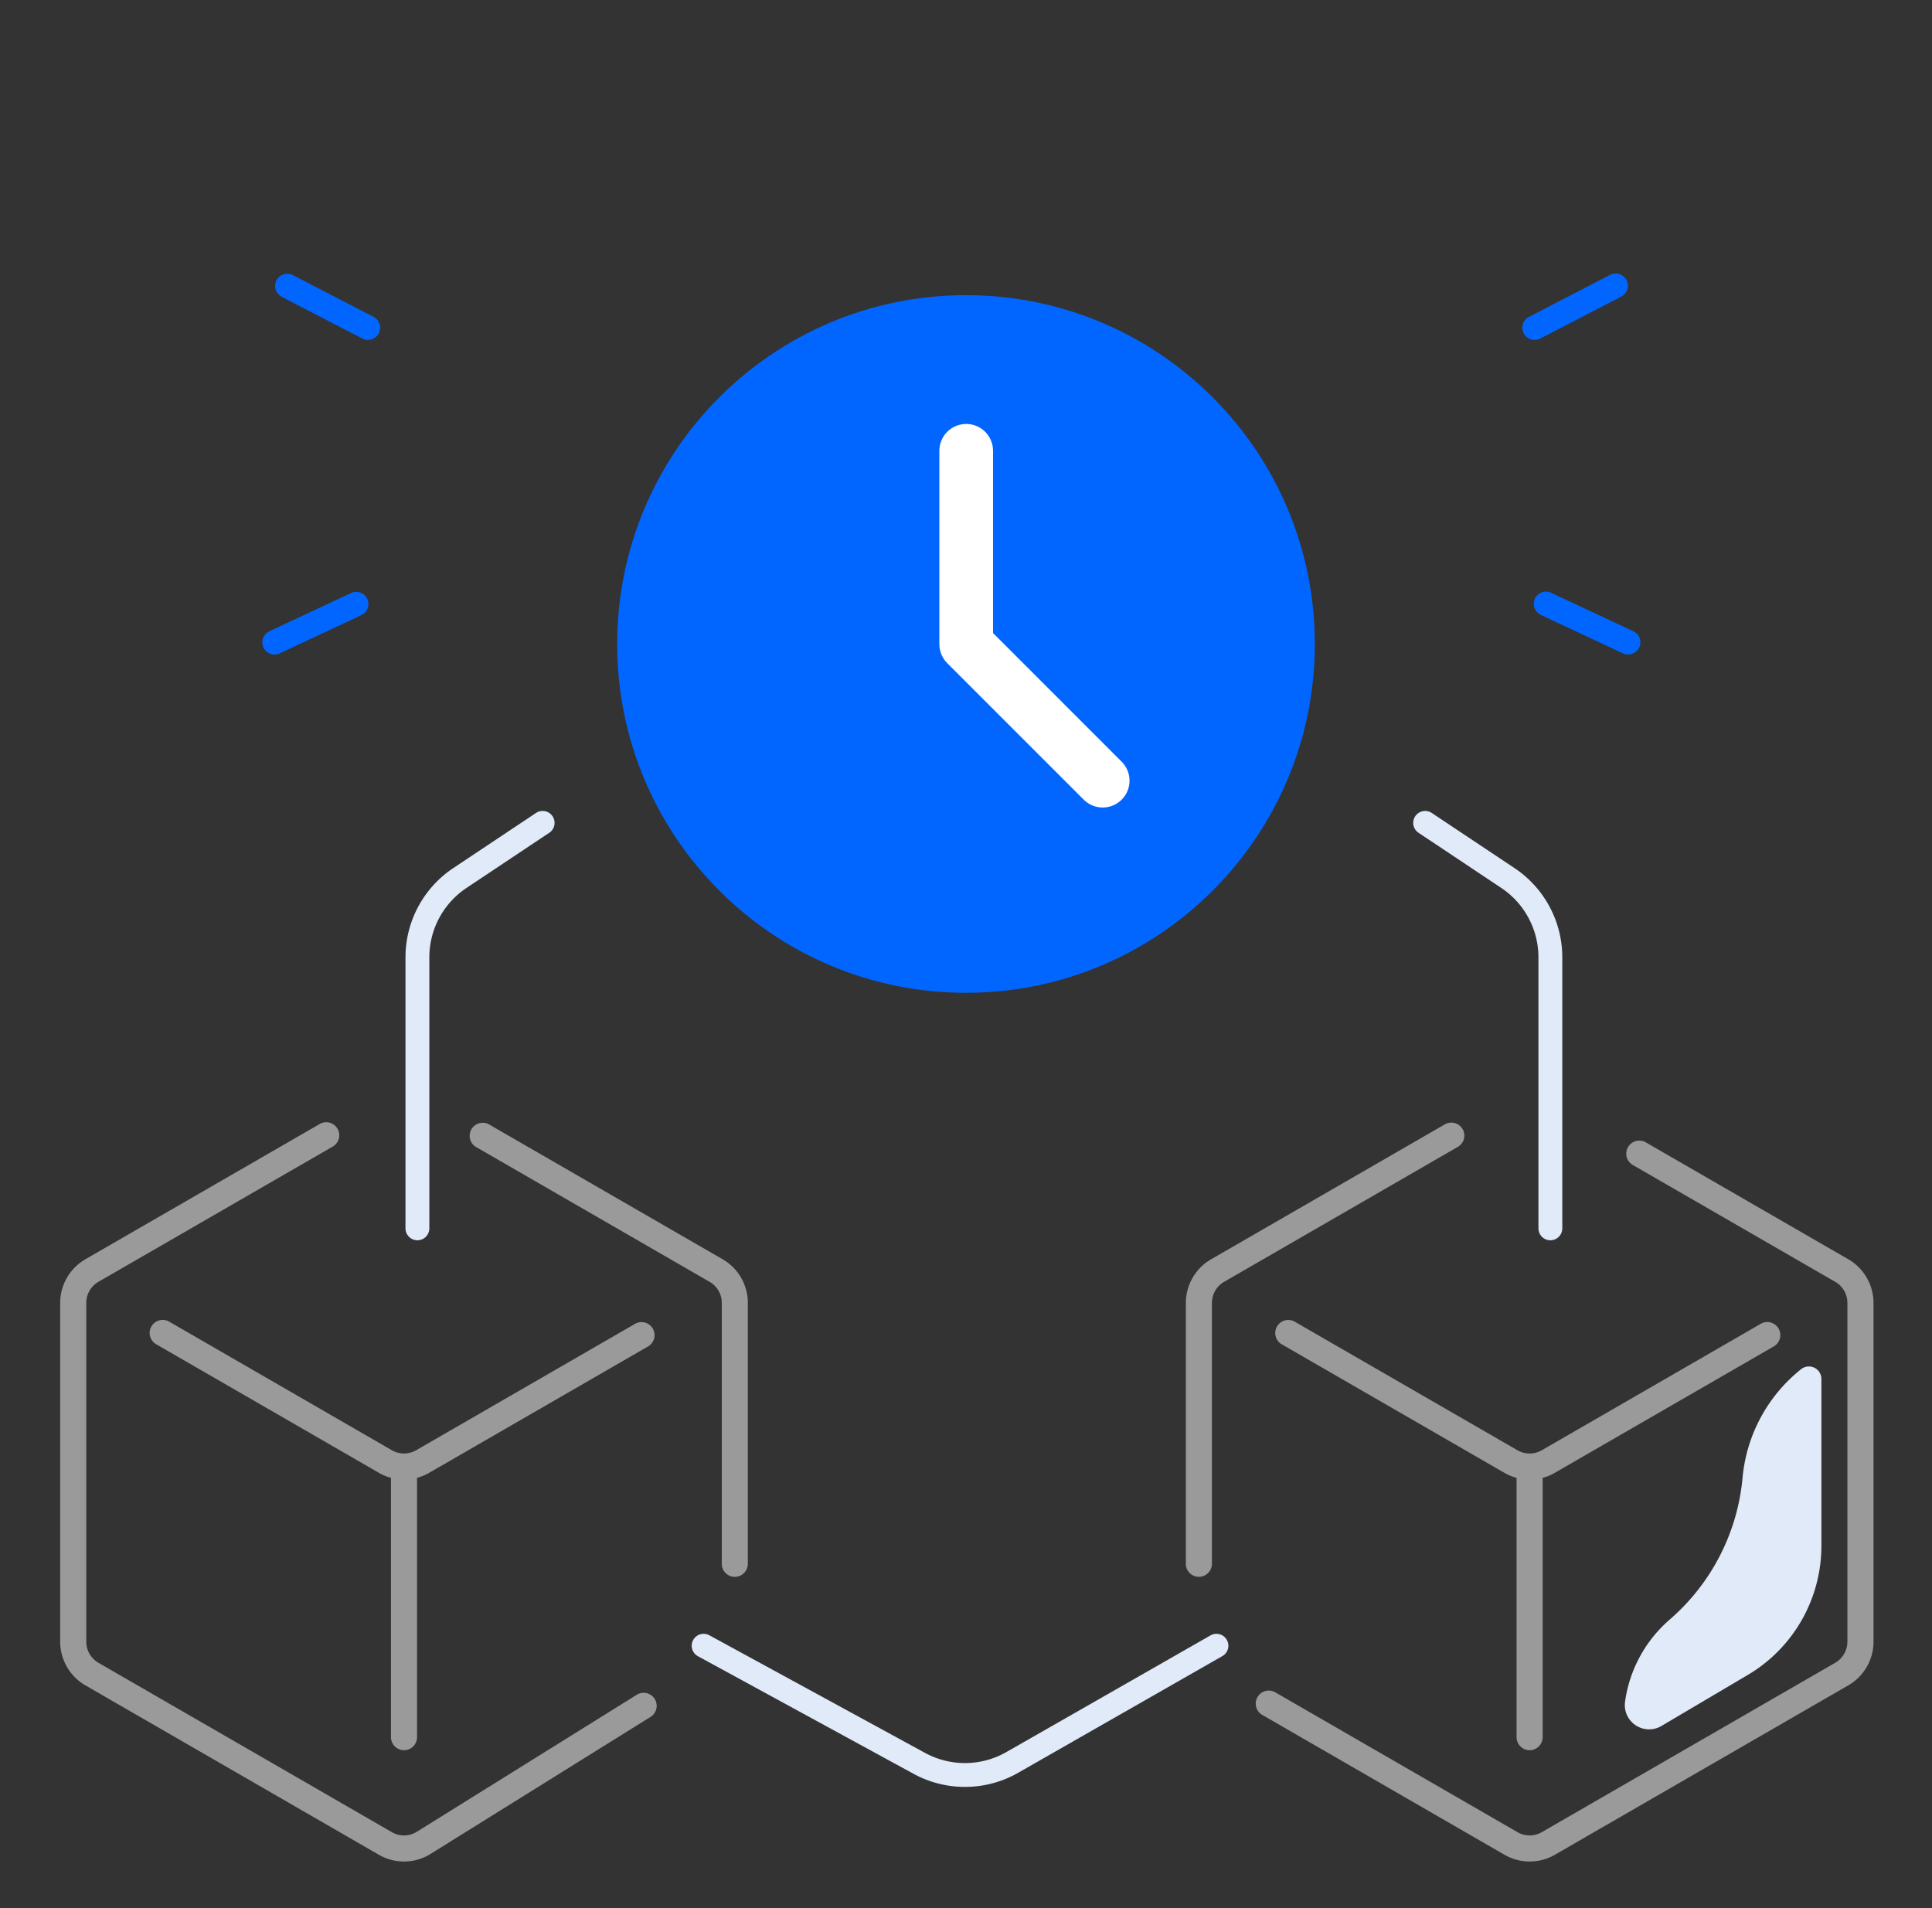 <svg xmlns="http://www.w3.org/2000/svg" width="81" height="80" fill="none"><rect width="100%" height="100%" fill="#333333" stroke="none"/><path fill="#E1EAF8" d="M75.513 57.405a.524.524 0 0 1 .85.41v6.996a6.29 6.29 0 0 1-3.091 5.416l-3.614 2.136a1.018 1.018 0 0 1-1.527-1.018 5.57 5.57 0 0 1 1.872-3.442 8.94 8.94 0 0 0 3.055-5.95 6.58 6.58 0 0 1 2.455-4.548"/><path fill="#9A9A9A" d="M16.938 73.38a.547.547 0 0 0 .547-.547V61.96c.175-.047.347-.117.508-.21l9.195-5.309a.547.547 0 0 0-.546-.947l-9.196 5.31a1.02 1.02 0 0 1-1.016 0l-9.348-5.399a.547.547 0 0 0-.547.947l9.349 5.397c.16.094.332.163.508.21V72.83a.547.547 0 0 0 .546.549M69.002 47.895l8.49 4.902a2.12 2.12 0 0 1 1.056 1.827v14.209c0 .752-.404 1.451-1.054 1.826l-12.306 7.105a2.11 2.11 0 0 1-2.11 0L52.921 71.9a.546.546 0 1 1 .546-.947l10.156 5.864a1.02 1.02 0 0 0 1.016 0l12.306-7.104c.313-.182.508-.52.508-.88v-14.21a1.02 1.02 0 0 0-.508-.88l-8.49-4.9a.547.547 0 0 1 .547-.948M50.81 54.624V65.54a.547.547 0 1 1-1.093 0V54.627c0-.752.405-1.452 1.055-1.827l9.804-5.66a.545.545 0 1 1 .545.944l-9.802 5.66a1.02 1.02 0 0 0-.508.88"/><path fill="#9A9A9A" d="m3.578 52.797 9.807-5.661a.547.547 0 1 1 .546.947l-9.806 5.66a1.02 1.02 0 0 0-.508.88v14.21c0 .362.196.698.508.88l12.306 7.104c.314.182.703.182 1.016 0l9.276-5.778a.547.547 0 0 1 .547.947l-9.276 5.778a2.11 2.11 0 0 1-2.11 0L3.578 70.66a2.12 2.12 0 0 1-1.055-1.826v-14.21c0-.751.405-1.451 1.055-1.826M29.753 53.744l-9.807-5.661a.547.547 0 0 1 .546-.947l9.806 5.661a2.11 2.11 0 0 1 1.055 1.828v10.941a.546.546 0 1 1-1.092 0V54.623a1.02 1.02 0 0 0-.508-.88"/><path stroke="#E1EAF8" stroke-linecap="round" stroke-linejoin="round" d="m29.5 69 9.04 4.93a4 4 0 0 0 3.9-.038L51 69"/><path fill="#9A9A9A" d="M64.13 73.38a.547.547 0 0 0 .547-.547V61.961q.264-.07.507-.21l9.196-5.309a.547.547 0 0 0-.547-.947l-9.195 5.31a1.02 1.02 0 0 1-1.016 0l-9.349-5.397a.547.547 0 0 0-.547.947l9.35 5.397c.16.093.332.162.507.21v10.871c0 .302.245.547.547.547"/><path fill="#0166FF" stroke="#0166FF" stroke-linecap="round" stroke-linejoin="round" stroke-width="2.25" d="M40.5 40.5C47.956 40.5 54 34.456 54 27s-6.044-13.5-13.5-13.5S27 19.544 27 27s6.044 13.5 13.5 13.5"/><path stroke="#fff" stroke-linecap="round" stroke-linejoin="round" stroke-width="2.25" d="M40.508 18.9v8.107l5.723 5.724"/><path stroke="#E1EAF8" stroke-linecap="round" d="M17.5 51.5V40.14a4 4 0 0 1 1.781-3.328L22.75 34.5M65 51.5V40.14a4 4 0 0 0-1.781-3.328L59.75 34.5"/><path fill="#0166FF" d="M68.256 27.439a.5.5 0 0 1-.216-.048l-3.446-1.613a.513.513 0 0 1 .24-.974q.1.005.193.047l3.446 1.613a.51.51 0 0 1-.217.975m-3.913-13.19a.51.51 0 0 1-.235-.966l3.378-1.749a.512.512 0 1 1 .47.909l-3.378 1.75a.5.5 0 0 1-.235.056M11.512 27.44a.511.511 0 0 1-.216-.975l3.446-1.613a.512.512 0 0 1 .432.927l-3.446 1.613a.5.5 0 0 1-.216.048m3.913-13.19a.5.5 0 0 1-.235-.057l-3.378-1.749a.511.511 0 1 1 .47-.909l3.379 1.75a.511.511 0 0 1-.236.965"/></svg>